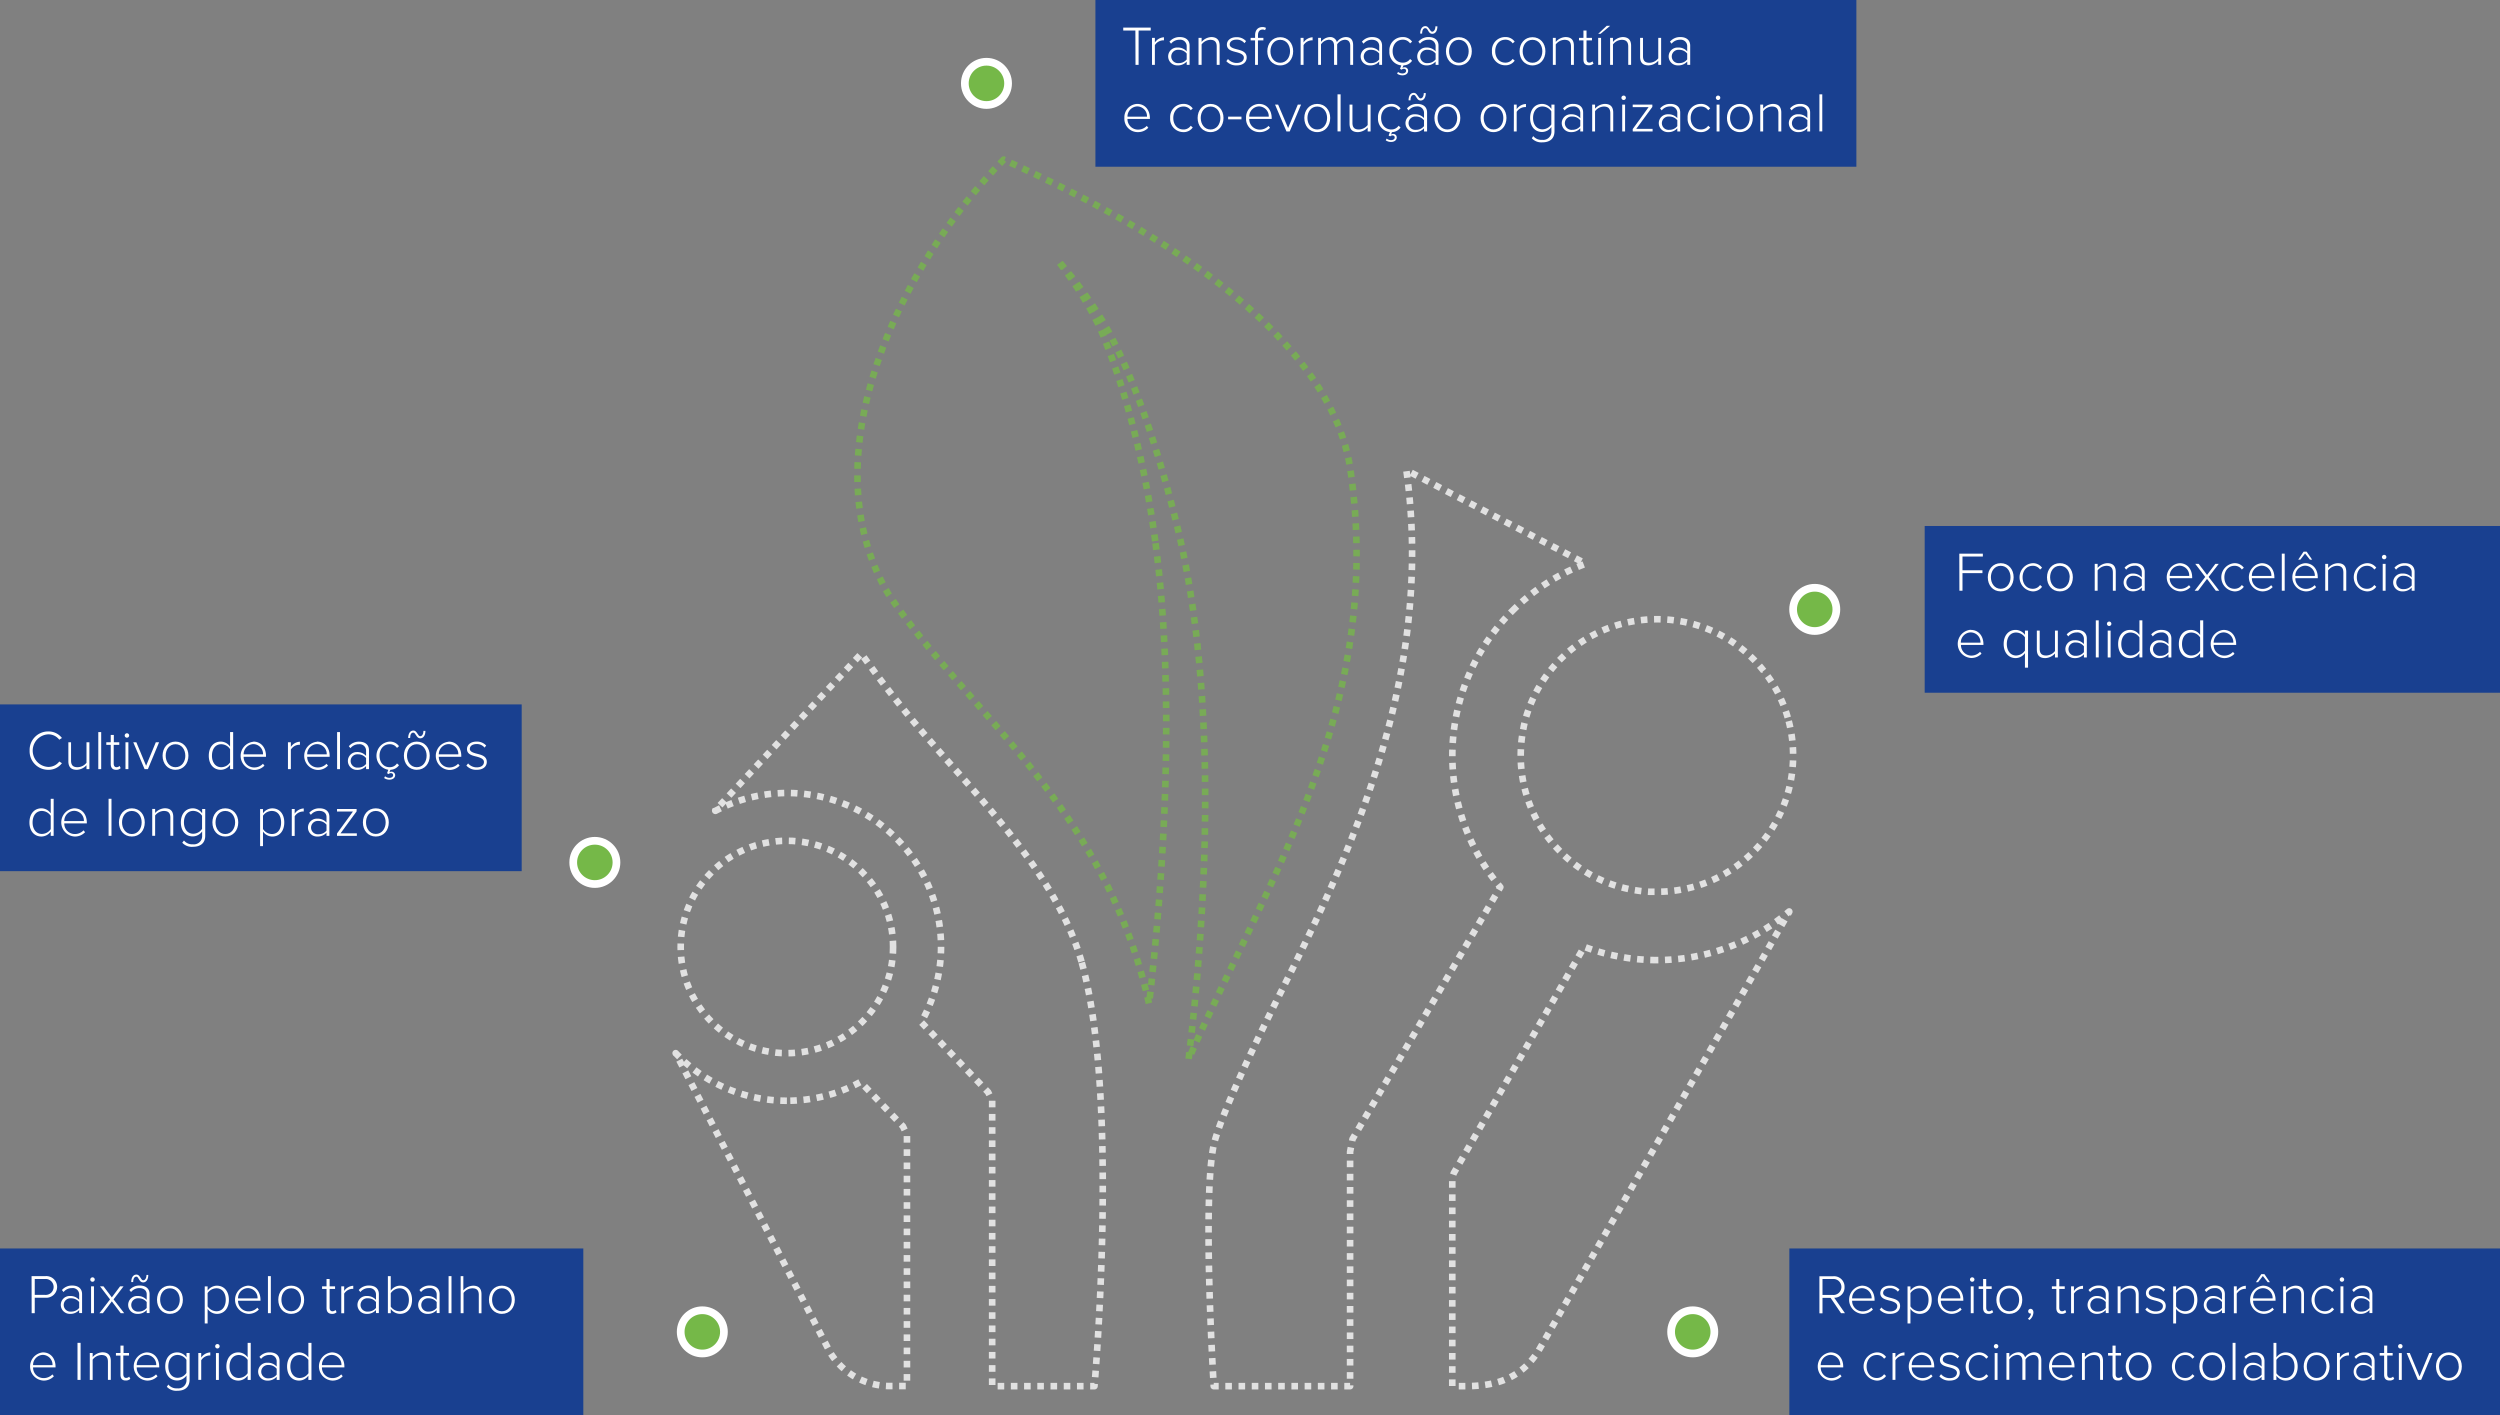 <svg xmlns="http://www.w3.org/2000/svg" viewBox="0 0 809.33 458.16"><rect x="0" y="0" width="809.33" height="458.16" fill="#808080" stroke="none"/><defs><style>.cls-1{fill:#194090;}.cls-2{fill:#fff;}.cls-3{fill:#75b848;stroke-miterlimit:10;stroke-width:2.5px;}.cls-3,.cls-5{stroke:#fff;}.cls-4{opacity:0.76;}.cls-5,.cls-6{fill:none;stroke-linejoin:round;stroke-width:2.14px;stroke-dasharray:2.14;}.cls-6{stroke:#75b848;}</style></defs><g id="Camada_2" data-name="Camada 2"><g id="Conteúdo"><rect class="cls-1" y="228.04" width="168.89" height="53.98"/><rect class="cls-1" y="404.17" width="188.84" height="53.98"/><rect class="cls-1" x="579.27" y="404.17" width="230.06" height="53.98"/><rect class="cls-1" x="354.62" width="246.35" height="53.98"/><rect class="cls-1" x="623.08" y="170.28" width="186.25" height="53.98"/><path class="cls-2" d="M10.22,413.12h4.5a3.51,3.51,0,1,1,0,7H11.25v5h-1Zm4.4.93H11.25v5.15h3.37a2.58,2.58,0,1,0,0-5.15Z"/><path class="cls-2" d="M25.63,424.1a3.76,3.76,0,0,1-2.95,1.24,2.91,2.91,0,0,1-3-2.9,2.87,2.87,0,0,1,3-2.88,3.74,3.74,0,0,1,2.95,1.25V419a2.07,2.07,0,0,0-2.34-2,3.4,3.4,0,0,0-2.72,1.28l-.52-.65a4.23,4.23,0,0,1,3.35-1.46c1.76,0,3.17.85,3.17,2.79v6.13h-.94Zm0-2.59A3.27,3.27,0,0,0,23,420.3a2.16,2.16,0,1,0,0,4.3,3.24,3.24,0,0,0,2.63-1.18Z"/><path class="cls-2" d="M29.23,414.23a.74.74,0,0,1,.72-.72.72.72,0,1,1-.72.72Zm.25,2.2h.94v8.7h-.94Z"/><path class="cls-2" d="M36.2,421.29l-2.9,3.84H32.18l3.44-4.47-3.24-4.23H33.5L36.2,420l2.68-3.58H40l-3.24,4.23,3.44,4.47H39.08Z"/><path class="cls-2" d="M47.49,424.1a3.79,3.79,0,0,1-3,1.24,2.91,2.91,0,0,1-3-2.9,2.87,2.87,0,0,1,3-2.88,3.77,3.77,0,0,1,3,1.25V419c0-1.3-1.05-2-2.35-2a3.37,3.37,0,0,0-2.71,1.28l-.53-.65a4.23,4.23,0,0,1,3.35-1.46c1.77,0,3.17.85,3.17,2.79v6.13h-.93Zm0-2.59a3.29,3.29,0,0,0-2.63-1.21,2.16,2.16,0,1,0,0,4.3,3.27,3.27,0,0,0,2.63-1.18Zm-3.37-8.21c-.54,0-1,.52-1,1.74h-.63c0-1.35.59-2.41,1.67-2.41.72,0,1,.54,1.35,1.05s.47.79.9.79,1-.52,1-1.73H48c0,1.35-.57,2.41-1.65,2.41-.76,0-1.07-.54-1.37-1S44.55,413.3,44.12,413.3Z"/><path class="cls-2" d="M50.83,420.77c0-2.54,1.64-4.56,4.18-4.56s4.19,2,4.19,4.56-1.62,4.57-4.19,4.57S50.83,423.31,50.83,420.77Zm7.37,0c0-1.93-1.14-3.71-3.19-3.71s-3.17,1.78-3.17,3.71S53,424.5,55,424.5,58.2,422.71,58.2,420.77Z"/><path class="cls-2" d="M66.28,428.44v-12h.93v1.37a3.75,3.75,0,0,1,3-1.59c2.32,0,3.89,1.77,3.89,4.56s-1.57,4.57-3.89,4.57a3.71,3.71,0,0,1-3-1.62v4.72Zm3.8-11.38a3.53,3.53,0,0,0-2.87,1.55v4.3a3.56,3.56,0,0,0,2.87,1.59c1.94,0,3-1.62,3-3.73S72,417.06,70.08,417.06Z"/><path class="cls-2" d="M80.23,416.21c2.64,0,4.1,2.11,4.1,4.61v.26H77.06a3.38,3.38,0,0,0,3.4,3.45,3.84,3.84,0,0,0,2.85-1.2l.48.61a4.47,4.47,0,0,1-3.4,1.4,4.58,4.58,0,0,1-.16-9.13Zm-3.17,4.13h6.32A3.19,3.19,0,0,0,80.21,417,3.27,3.27,0,0,0,77.06,420.34Z"/><path class="cls-2" d="M86.74,413.12h.94v12h-.94Z"/><path class="cls-2" d="M90.09,420.77c0-2.54,1.64-4.56,4.18-4.56s4.19,2,4.19,4.56-1.62,4.57-4.19,4.57S90.09,423.31,90.09,420.77Zm7.36,0c0-1.93-1.13-3.71-3.18-3.71s-3.17,1.78-3.17,3.71,1.15,3.73,3.17,3.73S97.45,422.71,97.45,420.77Z"/><path class="cls-2" d="M105.71,423.45v-6.19h-1.44v-.83h1.44v-2.38h1v2.38h1.76v.83h-1.76v6.05c0,.7.29,1.19.9,1.19a1.35,1.35,0,0,0,1-.42l.36.72a1.94,1.94,0,0,1-1.48.54C106.27,425.34,105.71,424.64,105.71,423.45Z"/><path class="cls-2" d="M110.48,416.43h.94v1.49a3.74,3.74,0,0,1,2.94-1.67v1a1.83,1.83,0,0,0-.47,0,3.3,3.3,0,0,0-2.47,1.55v6.34h-.94Z"/><path class="cls-2" d="M121.72,424.1a3.79,3.79,0,0,1-3,1.24,2.91,2.91,0,0,1-3-2.9,2.87,2.87,0,0,1,3-2.88,3.77,3.77,0,0,1,3,1.25V419a2.07,2.07,0,0,0-2.34-2,3.39,3.39,0,0,0-2.72,1.28l-.52-.65a4.21,4.21,0,0,1,3.34-1.46c1.77,0,3.17.85,3.17,2.79v6.13h-.93Zm0-2.59a3.28,3.28,0,0,0-2.63-1.21,2.16,2.16,0,1,0,0,4.3,3.26,3.26,0,0,0,2.63-1.18Z"/><path class="cls-2" d="M125.57,413.12h.93v4.71a3.73,3.73,0,0,1,3-1.62c2.32,0,3.89,1.82,3.89,4.58s-1.59,4.55-3.89,4.55a3.72,3.72,0,0,1-3-1.6v1.39h-.93Zm3.8,11.38c1.94,0,3-1.61,3-3.71s-1.1-3.73-3-3.73a3.56,3.56,0,0,0-2.87,1.59V423A3.53,3.53,0,0,0,129.37,424.5Z"/><path class="cls-2" d="M141.37,424.1a3.76,3.76,0,0,1-3,1.24,2.91,2.91,0,0,1-3-2.9,2.87,2.87,0,0,1,3-2.88,3.74,3.74,0,0,1,3,1.25V419a2.07,2.07,0,0,0-2.34-2,3.4,3.4,0,0,0-2.72,1.28l-.52-.65a4.23,4.23,0,0,1,3.35-1.46c1.77,0,3.17.85,3.17,2.79v6.13h-.94Zm0-2.59a3.26,3.26,0,0,0-2.62-1.21,2.16,2.16,0,1,0,0,4.3,3.24,3.24,0,0,0,2.62-1.18Z"/><path class="cls-2" d="M145.22,413.12h.94v12h-.94Z"/><path class="cls-2" d="M155,419.2c0-1.67-.85-2.14-2.11-2.14a3.73,3.73,0,0,0-2.83,1.49v6.58h-.93v-12H150v4.62a4.42,4.42,0,0,1,3.13-1.53c1.77,0,2.74.83,2.74,2.79v6.13H155Z"/><path class="cls-2" d="M158.29,420.77c0-2.54,1.64-4.56,4.18-4.56s4.19,2,4.19,4.56-1.62,4.57-4.19,4.57S158.29,423.31,158.29,420.77Zm7.37,0c0-1.93-1.14-3.71-3.19-3.71s-3.17,1.78-3.17,3.71,1.15,3.73,3.17,3.73S165.66,422.71,165.66,420.77Z"/><path class="cls-2" d="M13.88,437.81c2.64,0,4.1,2.11,4.1,4.61v.26H10.71a3.38,3.38,0,0,0,3.4,3.45,3.84,3.84,0,0,0,2.85-1.2l.48.61a4.47,4.47,0,0,1-3.4,1.4,4.58,4.58,0,0,1-.16-9.13Zm-3.17,4.13H17a3.19,3.19,0,0,0-3.17-3.32A3.27,3.27,0,0,0,10.71,441.94Z"/><path class="cls-2" d="M25.09,434.72h1v12h-1Z"/><path class="cls-2" d="M34.94,440.84c0-1.68-.85-2.18-2.11-2.18A3.75,3.75,0,0,0,30,440.15v6.58h-.93V438H30v1.31a4.45,4.45,0,0,1,3.14-1.53c1.76,0,2.73.87,2.73,2.83v6.09h-.93Z"/><path class="cls-2" d="M39,445.05v-6.19H37.53V438H39v-2.38h1V438h1.77v.83H39.92v6.05c0,.7.29,1.19.9,1.19a1.32,1.32,0,0,0,1-.42l.37.72a2,2,0,0,1-1.48.54C39.53,446.94,39,446.24,39,445.05Z"/><path class="cls-2" d="M47.43,437.81c2.65,0,4.11,2.11,4.11,4.61v.26H44.26a3.38,3.38,0,0,0,3.4,3.45,3.84,3.84,0,0,0,2.85-1.2l.49.61a4.51,4.51,0,0,1-3.41,1.4,4.58,4.58,0,0,1-.16-9.13Zm-3.17,4.13h6.32a3.19,3.19,0,0,0-3.17-3.32A3.27,3.27,0,0,0,44.26,441.94Z"/><path class="cls-2" d="M54.5,448.22a3.35,3.35,0,0,0,2.88,1.23,2.66,2.66,0,0,0,3-2.8v-1.36a3.75,3.75,0,0,1-3,1.62c-2.3,0-3.89-1.75-3.89-4.54s1.59-4.56,3.89-4.56a3.68,3.68,0,0,1,3,1.62V438h1v8.61c0,2.66-1.8,3.62-3.93,3.62A4.17,4.17,0,0,1,54,448.94Zm5.85-8a3.49,3.49,0,0,0-2.86-1.58c-1.92,0-3,1.6-3,3.71s1.12,3.69,3,3.69a3.49,3.49,0,0,0,2.86-1.58Z"/><path class="cls-2" d="M64.2,438h.94v1.49a3.74,3.74,0,0,1,2.94-1.67v1a1.83,1.83,0,0,0-.47,0,3.32,3.32,0,0,0-2.47,1.55v6.34H64.2Z"/><path class="cls-2" d="M69.66,435.83a.72.72,0,0,1,1.44,0,.72.72,0,1,1-1.44,0Zm.25,2.2h.94v8.7h-.94Z"/><path class="cls-2" d="M80.17,445.34a3.7,3.7,0,0,1-3,1.6c-2.31,0-3.89-1.76-3.89-4.55s1.58-4.58,3.89-4.58a3.68,3.68,0,0,1,3,1.62v-4.71h1v12h-1Zm0-5.1a3.48,3.48,0,0,0-2.86-1.58c-1.93,0-3,1.62-3,3.73s1.11,3.71,3,3.71a3.48,3.48,0,0,0,2.86-1.55Z"/><path class="cls-2" d="M89.57,445.7a3.78,3.78,0,0,1-2.95,1.24,2.91,2.91,0,0,1-3.05-2.9,2.88,2.88,0,0,1,3.05-2.88,3.76,3.76,0,0,1,2.95,1.25v-1.77a2.07,2.07,0,0,0-2.34-2,3.39,3.39,0,0,0-2.72,1.28l-.52-.65a4.22,4.22,0,0,1,3.35-1.46c1.76,0,3.16.85,3.16,2.79v6.13h-.93Zm0-2.59a3.28,3.28,0,0,0-2.63-1.21,2.16,2.16,0,1,0,0,4.3A3.26,3.26,0,0,0,89.57,445Z"/><path class="cls-2" d="M99.83,445.34a3.7,3.7,0,0,1-3,1.6c-2.3,0-3.89-1.76-3.89-4.55s1.59-4.58,3.89-4.58a3.69,3.69,0,0,1,3,1.62v-4.71h1v12h-1Zm0-5.1A3.49,3.49,0,0,0,97,438.66c-1.93,0-3,1.62-3,3.73s1.12,3.71,3,3.71a3.49,3.49,0,0,0,2.86-1.55Z"/><path class="cls-2" d="M107.39,437.81c2.64,0,4.1,2.11,4.1,4.61v.26h-7.27a3.38,3.38,0,0,0,3.4,3.45,3.84,3.84,0,0,0,2.85-1.2l.48.61a4.47,4.47,0,0,1-3.4,1.4,4.58,4.58,0,0,1-.16-9.13Zm-3.17,4.13h6.32a3.19,3.19,0,0,0-3.17-3.32A3.27,3.27,0,0,0,104.22,441.94Z"/><path class="cls-2" d="M634.29,179.23h7.62v.93h-6.59v4.45h6.46v.94h-6.46v5.69h-1Z"/><path class="cls-2" d="M643.51,186.88c0-2.54,1.64-4.56,4.18-4.56s4.19,2,4.19,4.56-1.62,4.57-4.19,4.57S643.51,189.42,643.51,186.88Zm7.36,0c0-1.93-1.13-3.71-3.18-3.71s-3.17,1.78-3.17,3.71,1.15,3.73,3.17,3.73S650.87,188.82,650.87,186.88Z"/><path class="cls-2" d="M658,182.32a3.6,3.6,0,0,1,3.08,1.48l-.65.58a2.74,2.74,0,0,0-2.38-1.21c-2,0-3.27,1.62-3.27,3.71s1.24,3.73,3.27,3.73a2.76,2.76,0,0,0,2.38-1.23l.65.58a3.56,3.56,0,0,1-3.08,1.49,4.58,4.58,0,0,1,0-9.13Z"/><path class="cls-2" d="M662.68,186.88c0-2.54,1.64-4.56,4.18-4.56s4.19,2,4.19,4.56-1.62,4.57-4.19,4.57S662.68,189.42,662.68,186.88Zm7.36,0c0-1.93-1.13-3.71-3.18-3.71s-3.17,1.78-3.17,3.71,1.15,3.73,3.17,3.73S670,188.82,670,186.88Z"/><path class="cls-2" d="M684,185.35c0-1.68-.84-2.18-2.1-2.18a3.73,3.73,0,0,0-2.83,1.49v6.58h-.94v-8.7h.94v1.32a4.4,4.4,0,0,1,3.13-1.54c1.77,0,2.74.87,2.74,2.83v6.09H684Z"/><path class="cls-2" d="M693.37,190.21a3.77,3.77,0,0,1-3,1.24,2.89,2.89,0,1,1,0-5.78,3.75,3.75,0,0,1,3,1.25v-1.77a2.07,2.07,0,0,0-2.34-2,3.39,3.39,0,0,0-2.72,1.28l-.52-.65a4.23,4.23,0,0,1,3.35-1.46c1.76,0,3.17.85,3.17,2.79v6.13h-.94Zm0-2.59a3.27,3.27,0,0,0-2.63-1.21,2.16,2.16,0,1,0,0,4.3,3.24,3.24,0,0,0,2.63-1.18Z"/><path class="cls-2" d="M705.58,182.32c2.64,0,4.1,2.11,4.1,4.61v.26h-7.27a3.38,3.38,0,0,0,3.4,3.45,3.8,3.8,0,0,0,2.84-1.2l.49.61a4.47,4.47,0,0,1-3.4,1.4,4.58,4.58,0,0,1-.16-9.13Zm-3.17,4.13h6.32a3.19,3.19,0,0,0-3.17-3.32A3.27,3.27,0,0,0,702.41,186.45Z"/><path class="cls-2" d="M714.49,187.4l-2.9,3.84h-1.12l3.44-4.47-3.24-4.23h1.11l2.71,3.58,2.68-3.58h1.11L715,186.77l3.44,4.47h-1.11Z"/><path class="cls-2" d="M723.32,182.32a3.59,3.59,0,0,1,3.08,1.48l-.65.58a2.73,2.73,0,0,0-2.37-1.21c-2,0-3.28,1.62-3.28,3.71s1.24,3.73,3.28,3.73a2.75,2.75,0,0,0,2.37-1.23l.65.58a3.54,3.54,0,0,1-3.08,1.49,4.58,4.58,0,0,1,0-9.13Z"/><path class="cls-2" d="M732.18,182.32c2.65,0,4.11,2.11,4.11,4.61v.26H729a3.38,3.38,0,0,0,3.4,3.45,3.84,3.84,0,0,0,2.85-1.2l.49.61a4.51,4.51,0,0,1-3.41,1.4,4.58,4.58,0,0,1-.16-9.13ZM729,186.45h6.32a3.19,3.19,0,0,0-3.17-3.32A3.28,3.28,0,0,0,729,186.45Z"/><path class="cls-2" d="M738.69,179.23h.94v12h-.94Z"/><path class="cls-2" d="M746.24,182.32c2.64,0,4.1,2.11,4.1,4.61v.26h-7.27a3.38,3.38,0,0,0,3.4,3.45,3.84,3.84,0,0,0,2.85-1.2l.48.61a4.47,4.47,0,0,1-3.4,1.4,4.58,4.58,0,0,1-.16-9.13Zm-3.17,4.13h6.32a3.19,3.19,0,0,0-3.17-3.32A3.28,3.28,0,0,0,743.07,186.45Zm3.15-7.26-1.53,2H744l1.74-2.6h1l1.78,2.6h-.72Z"/><path class="cls-2" d="M758.62,185.35c0-1.68-.84-2.18-2.1-2.18a3.73,3.73,0,0,0-2.83,1.49v6.58h-.94v-8.7h.94v1.32a4.4,4.4,0,0,1,3.13-1.54c1.77,0,2.74.87,2.74,2.83v6.09h-.94Z"/><path class="cls-2" d="M766.2,182.32a3.6,3.6,0,0,1,3.08,1.48l-.65.58a2.74,2.74,0,0,0-2.38-1.21c-2,0-3.27,1.62-3.27,3.71s1.24,3.73,3.27,3.73a2.76,2.76,0,0,0,2.38-1.23l.65.58a3.56,3.56,0,0,1-3.08,1.49,4.58,4.58,0,0,1,0-9.13Z"/><path class="cls-2" d="M771.11,180.34a.74.74,0,0,1,.72-.72.72.72,0,1,1-.72.72Zm.25,2.2h.94v8.7h-.94Z"/><path class="cls-2" d="M780.74,190.21a3.76,3.76,0,0,1-3,1.24,2.91,2.91,0,0,1-3-2.9,2.87,2.87,0,0,1,3-2.88,3.74,3.74,0,0,1,3,1.25v-1.77a2.07,2.07,0,0,0-2.34-2,3.4,3.4,0,0,0-2.72,1.28l-.52-.65a4.23,4.23,0,0,1,3.35-1.46c1.76,0,3.17.85,3.17,2.79v6.13h-.94Zm0-2.59a3.27,3.27,0,0,0-2.63-1.21,2.16,2.16,0,1,0,0,4.3,3.24,3.24,0,0,0,2.63-1.18Z"/><path class="cls-2" d="M638,203.92c2.65,0,4.1,2.11,4.1,4.61v.26h-7.27a3.38,3.38,0,0,0,3.4,3.45A3.84,3.84,0,0,0,641,211l.48.61a4.47,4.47,0,0,1-3.4,1.4,4.58,4.58,0,0,1-.16-9.13Zm-3.17,4.13h6.32a3.19,3.19,0,0,0-3.17-3.32A3.27,3.27,0,0,0,634.78,208.05Z"/><path class="cls-2" d="M655.54,216.15v-4.72a3.71,3.71,0,0,1-3,1.62c-2.32,0-3.89-1.8-3.89-4.57s1.57-4.56,3.89-4.56a3.76,3.76,0,0,1,3,1.59v-1.37h1v12Zm0-9.83a3.53,3.53,0,0,0-2.87-1.55c-1.92,0-3,1.6-3,3.71s1.12,3.73,3,3.73a3.56,3.56,0,0,0,2.87-1.59Z"/><path class="cls-2" d="M665.26,211.56a4.43,4.43,0,0,1-3.14,1.49c-1.78,0-2.73-.83-2.73-2.79v-6.12h.93v5.91c0,1.69.85,2.16,2.11,2.16a3.78,3.78,0,0,0,2.83-1.44v-6.63h.93v8.7h-.93Z"/><path class="cls-2" d="M674.63,211.81a3.76,3.76,0,0,1-3,1.24,2.91,2.91,0,0,1-3-2.9,2.87,2.87,0,0,1,3-2.88,3.74,3.74,0,0,1,3,1.25v-1.77a2.07,2.07,0,0,0-2.34-2,3.4,3.4,0,0,0-2.72,1.28l-.52-.65a4.23,4.23,0,0,1,3.35-1.46c1.76,0,3.17.85,3.17,2.79v6.13h-.94Zm0-2.59A3.27,3.27,0,0,0,672,208a2.16,2.16,0,1,0,0,4.3,3.24,3.24,0,0,0,2.63-1.18Z"/><path class="cls-2" d="M678.48,200.83h.94v12h-.94Z"/><path class="cls-2" d="M682.08,201.94a.74.74,0,0,1,.72-.72.72.72,0,1,1,0,1.44A.74.74,0,0,1,682.08,201.94Zm.25,2.2h.94v8.7h-.94Z"/><path class="cls-2" d="M692.6,211.45a3.72,3.72,0,0,1-3,1.6c-2.3,0-3.89-1.76-3.89-4.55s1.59-4.58,3.89-4.58a3.71,3.71,0,0,1,3,1.62v-4.71h.95v12h-.95Zm0-5.09a3.48,3.48,0,0,0-2.87-1.59c-1.92,0-3,1.62-3,3.73s1.12,3.71,3,3.71a3.5,3.5,0,0,0,2.87-1.55Z"/><path class="cls-2" d="M702,211.81a3.76,3.76,0,0,1-3,1.24,2.91,2.91,0,0,1-3-2.9,2.87,2.87,0,0,1,3-2.88,3.74,3.74,0,0,1,3,1.25v-1.77a2.07,2.07,0,0,0-2.34-2,3.4,3.4,0,0,0-2.72,1.28l-.52-.65a4.23,4.23,0,0,1,3.35-1.46c1.76,0,3.17.85,3.17,2.79v6.13H702Zm0-2.59a3.27,3.27,0,0,0-2.63-1.21,2.16,2.16,0,1,0,0,4.3,3.24,3.24,0,0,0,2.63-1.18Z"/><path class="cls-2" d="M712.25,211.45a3.7,3.7,0,0,1-3,1.6c-2.31,0-3.89-1.76-3.89-4.55s1.58-4.58,3.89-4.58a3.68,3.68,0,0,1,3,1.62v-4.71h1v12h-1Zm0-5.09a3.46,3.46,0,0,0-2.86-1.59c-1.93,0-3,1.62-3,3.73s1.11,3.71,3,3.71a3.48,3.48,0,0,0,2.86-1.55Z"/><path class="cls-2" d="M719.81,203.92c2.65,0,4.11,2.11,4.11,4.61v.26h-7.28a3.39,3.39,0,0,0,3.41,3.45,3.81,3.81,0,0,0,2.84-1.2l.49.61a4.51,4.51,0,0,1-3.41,1.4,4.58,4.58,0,0,1-.16-9.13Zm-3.17,4.13H723a3.19,3.19,0,0,0-3.17-3.32A3.28,3.28,0,0,0,716.64,208.05Z"/><path class="cls-2" d="M592.62,420.16H590v5h-1v-12h4.48a3.4,3.4,0,0,1,3.66,3.51,3.32,3.32,0,0,1-3.34,3.46l3.48,5H596Zm.72-6.11H590v5.17h3.37a2.59,2.59,0,1,0,0-5.17Z"/><path class="cls-2" d="M602.75,416.21c2.65,0,4.11,2.11,4.11,4.61v.26h-7.27a3.38,3.38,0,0,0,3.4,3.45,3.8,3.8,0,0,0,2.84-1.2l.49.61a4.47,4.47,0,0,1-3.4,1.4,4.58,4.58,0,0,1-.17-9.13Zm-3.16,4.13h6.32a3.2,3.2,0,0,0-3.17-3.32A3.27,3.27,0,0,0,599.59,420.34Z"/><path class="cls-2" d="M609.07,423.27a3.64,3.64,0,0,0,2.81,1.28c1.46,0,2.32-.72,2.32-1.73s-1.19-1.44-2.43-1.76c-1.46-.36-3.06-.74-3.06-2.43,0-1.34,1.14-2.42,3.1-2.42a4,4,0,0,1,3.11,1.28l-.52.67a3.14,3.14,0,0,0-2.59-1.15c-1.35,0-2.18.66-2.18,1.56s1.12,1.26,2.32,1.57c1.5.38,3.17.79,3.17,2.65,0,1.4-1.08,2.55-3.26,2.55a4.21,4.21,0,0,1-3.35-1.37Z"/><path class="cls-2" d="M617.53,428.44v-12h.94v1.37a3.74,3.74,0,0,1,3-1.59c2.33,0,3.89,1.77,3.89,4.56s-1.56,4.57-3.89,4.57a3.71,3.71,0,0,1-3-1.62v4.72Zm3.8-11.38a3.49,3.49,0,0,0-2.86,1.55v4.3a3.53,3.53,0,0,0,2.86,1.59c1.95,0,3-1.62,3-3.73S623.28,417.06,621.33,417.06Z"/><path class="cls-2" d="M631.48,416.21c2.65,0,4.11,2.11,4.11,4.61v.26h-7.28a3.39,3.39,0,0,0,3.41,3.45,3.83,3.83,0,0,0,2.84-1.2l.49.61a4.51,4.51,0,0,1-3.41,1.4,4.58,4.58,0,0,1-.16-9.13Zm-3.17,4.13h6.32a3.19,3.19,0,0,0-3.17-3.32A3.28,3.28,0,0,0,628.31,420.34Z"/><path class="cls-2" d="M637.75,414.23a.72.72,0,1,1,1.44,0,.72.72,0,1,1-1.44,0Zm.25,2.2h.93v8.7H638Z"/><path class="cls-2" d="M642,423.45v-6.19h-1.44v-.83H642v-2.38h1v2.38h1.77v.83H643v6.05c0,.7.29,1.19.9,1.19a1.36,1.36,0,0,0,1-.42l.36.72a2,2,0,0,1-1.48.54C642.59,425.34,642,424.64,642,423.45Z"/><path class="cls-2" d="M646.29,420.77c0-2.54,1.64-4.56,4.18-4.56s4.2,2,4.2,4.56-1.62,4.57-4.2,4.57S646.29,423.31,646.29,420.77Zm7.37,0c0-1.93-1.14-3.71-3.19-3.71s-3.17,1.78-3.17,3.71,1.15,3.73,3.17,3.73S653.66,422.71,653.66,420.77Z"/><path class="cls-2" d="M656.5,426.89a2.42,2.42,0,0,0,1-1.65h-.17a.72.72,0,0,1-.74-.75.78.78,0,0,1,.77-.78c.49,0,.92.42.92,1.15a3.19,3.19,0,0,1-1.3,2.47Z"/><path class="cls-2" d="M665.7,423.45v-6.19h-1.44v-.83h1.44v-2.38h.95v2.38h1.77v.83h-1.77v6.05c0,.7.29,1.19.9,1.19a1.36,1.36,0,0,0,1-.42l.36.72a2,2,0,0,1-1.48.54C666.26,425.34,665.7,424.64,665.7,423.45Z"/><path class="cls-2" d="M670.47,416.43h.93v1.49a3.74,3.74,0,0,1,2.94-1.67v1a1.79,1.79,0,0,0-.47,0,3.32,3.32,0,0,0-2.47,1.55v6.34h-.93Z"/><path class="cls-2" d="M681.7,424.1a3.77,3.77,0,0,1-3,1.24,2.89,2.89,0,1,1,0-5.78,3.75,3.75,0,0,1,3,1.25V419a2.07,2.07,0,0,0-2.34-2,3.39,3.39,0,0,0-2.72,1.28l-.52-.65a4.23,4.23,0,0,1,3.35-1.46c1.76,0,3.17.85,3.17,2.79v6.13h-.94Zm0-2.59a3.27,3.27,0,0,0-2.63-1.21,2.16,2.16,0,1,0,0,4.3,3.24,3.24,0,0,0,2.63-1.18Z"/><path class="cls-2" d="M691.42,419.24c0-1.68-.84-2.18-2.11-2.18a3.73,3.73,0,0,0-2.82,1.49v6.58h-.94v-8.7h.94v1.31a4.42,4.42,0,0,1,3.13-1.53c1.76,0,2.74.87,2.74,2.83v6.09h-.94Z"/><path class="cls-2" d="M695.07,423.27a3.64,3.64,0,0,0,2.81,1.28c1.46,0,2.32-.72,2.32-1.73s-1.18-1.44-2.43-1.76c-1.45-.36-3.06-.74-3.06-2.43,0-1.34,1.14-2.42,3.1-2.42a4,4,0,0,1,3.11,1.28l-.52.67a3.14,3.14,0,0,0-2.59-1.15c-1.35,0-2.18.66-2.18,1.56s1.12,1.26,2.32,1.57c1.5.38,3.17.79,3.17,2.65,0,1.4-1.08,2.55-3.26,2.55a4.21,4.21,0,0,1-3.35-1.37Z"/><path class="cls-2" d="M703.53,428.44v-12h.94v1.37a3.74,3.74,0,0,1,3-1.59c2.33,0,3.89,1.77,3.89,4.56s-1.56,4.57-3.89,4.57a3.71,3.71,0,0,1-3-1.62v4.72Zm3.8-11.38a3.51,3.51,0,0,0-2.86,1.55v4.3a3.54,3.54,0,0,0,2.86,1.59c1.95,0,3-1.62,3-3.73S709.28,417.06,707.33,417.06Z"/><path class="cls-2" d="M719.32,424.1a3.77,3.77,0,0,1-3,1.24,2.89,2.89,0,1,1,0-5.78,3.76,3.76,0,0,1,3,1.25V419a2.07,2.07,0,0,0-2.34-2,3.39,3.39,0,0,0-2.72,1.28l-.52-.65a4.23,4.23,0,0,1,3.35-1.46c1.76,0,3.17.85,3.17,2.79v6.13h-.94Zm0-2.59a3.27,3.27,0,0,0-2.63-1.21,2.16,2.16,0,1,0,0,4.3,3.24,3.24,0,0,0,2.63-1.18Z"/><path class="cls-2" d="M723.17,416.43h.94v1.49a3.74,3.74,0,0,1,2.93-1.67v1a1.79,1.79,0,0,0-.47,0,3.29,3.29,0,0,0-2.46,1.55v6.34h-.94Z"/><path class="cls-2" d="M732.57,416.21c2.64,0,4.1,2.11,4.1,4.61v.26H729.4a3.38,3.38,0,0,0,3.4,3.45,3.84,3.84,0,0,0,2.85-1.2l.48.61a4.47,4.47,0,0,1-3.4,1.4,4.58,4.58,0,0,1-.16-9.13Zm-3.17,4.13h6.32a3.19,3.19,0,0,0-3.17-3.32A3.27,3.27,0,0,0,729.4,420.34Zm3.15-7.26-1.53,2h-.7l1.74-2.6h1l1.78,2.6h-.72Z"/><path class="cls-2" d="M745,419.24c0-1.68-.84-2.18-2.1-2.18a3.73,3.73,0,0,0-2.83,1.49v6.58h-.94v-8.7H740v1.31a4.42,4.42,0,0,1,3.13-1.53c1.77,0,2.74.87,2.74,2.83v6.09H745Z"/><path class="cls-2" d="M752.53,416.21a3.6,3.6,0,0,1,3.08,1.48l-.65.58a2.74,2.74,0,0,0-2.38-1.21c-2,0-3.27,1.62-3.27,3.71s1.24,3.73,3.27,3.73a2.76,2.76,0,0,0,2.38-1.23l.65.58a3.56,3.56,0,0,1-3.08,1.49,4.58,4.58,0,0,1,0-9.13Z"/><path class="cls-2" d="M757.44,414.23a.74.74,0,0,1,.72-.72.72.72,0,1,1-.72.72Zm.25,2.2h.94v8.7h-.94Z"/><path class="cls-2" d="M767.07,424.1a3.76,3.76,0,0,1-3,1.24,2.91,2.91,0,0,1-3-2.9,2.87,2.87,0,0,1,3-2.88,3.74,3.74,0,0,1,3,1.25V419a2.07,2.07,0,0,0-2.34-2,3.4,3.4,0,0,0-2.72,1.28l-.52-.65a4.23,4.23,0,0,1,3.35-1.46c1.77,0,3.17.85,3.17,2.79v6.13h-.94Zm0-2.59a3.27,3.27,0,0,0-2.63-1.21,2.16,2.16,0,1,0,0,4.3,3.24,3.24,0,0,0,2.63-1.18Z"/><path class="cls-2" d="M592.6,437.81c2.65,0,4.11,2.11,4.11,4.61v.26h-7.28a3.39,3.39,0,0,0,3.41,3.45,3.81,3.81,0,0,0,2.84-1.2l.49.61a4.51,4.51,0,0,1-3.41,1.4,4.58,4.58,0,0,1-.16-9.13Zm-3.17,4.13h6.32a3.19,3.19,0,0,0-3.17-3.32A3.28,3.28,0,0,0,589.43,441.94Z"/><path class="cls-2" d="M607.51,437.81a3.58,3.58,0,0,1,3.07,1.48l-.64.58a2.75,2.75,0,0,0-2.38-1.21c-2,0-3.28,1.62-3.28,3.71s1.25,3.73,3.28,3.73a2.77,2.77,0,0,0,2.38-1.23l.64.58a3.54,3.54,0,0,1-3.07,1.49,4.58,4.58,0,0,1,0-9.13Z"/><path class="cls-2" d="M612.67,438h.94v1.49a3.71,3.71,0,0,1,2.93-1.67v1a1.79,1.79,0,0,0-.47,0,3.29,3.29,0,0,0-2.46,1.55v6.34h-.94Z"/><path class="cls-2" d="M622.07,437.81c2.64,0,4.1,2.11,4.1,4.61v.26H618.9a3.38,3.38,0,0,0,3.4,3.45,3.84,3.84,0,0,0,2.85-1.2l.48.61a4.47,4.47,0,0,1-3.4,1.4,4.58,4.58,0,0,1-.16-9.13Zm-3.17,4.13h6.32a3.19,3.19,0,0,0-3.17-3.32A3.27,3.27,0,0,0,618.9,441.94Z"/><path class="cls-2" d="M628.38,444.87a3.64,3.64,0,0,0,2.81,1.28c1.46,0,2.33-.72,2.33-1.73s-1.19-1.44-2.44-1.76c-1.45-.36-3.06-.74-3.06-2.43,0-1.34,1.14-2.42,3.1-2.42a4,4,0,0,1,3.12,1.28l-.53.67a3.14,3.14,0,0,0-2.59-1.15c-1.35,0-2.18.66-2.18,1.56s1.12,1.26,2.32,1.57c1.5.38,3.17.79,3.17,2.65,0,1.4-1.08,2.55-3.26,2.55a4.18,4.18,0,0,1-3.34-1.37Z"/><path class="cls-2" d="M640.57,437.81a3.6,3.6,0,0,1,3.08,1.48l-.65.58a2.74,2.74,0,0,0-2.38-1.21c-2,0-3.27,1.62-3.27,3.71s1.24,3.73,3.27,3.73a2.76,2.76,0,0,0,2.38-1.23l.65.58a3.56,3.56,0,0,1-3.08,1.49,4.58,4.58,0,0,1,0-9.13Z"/><path class="cls-2" d="M645.48,435.83a.74.74,0,0,1,.72-.72.72.72,0,0,1,0,1.44A.74.74,0,0,1,645.48,435.83Zm.26,2.2h.93v8.7h-.93Z"/><path class="cls-2" d="M659.94,440.64c0-1.22-.52-2-1.75-2a3.22,3.22,0,0,0-2.48,1.48v6.59h-1v-6.09c0-1.22-.5-2-1.74-2a3.36,3.36,0,0,0-2.49,1.49v6.58h-.93V438h.93v1.31a3.86,3.86,0,0,1,2.81-1.53,2.2,2.2,0,0,1,2.29,1.64,3.63,3.63,0,0,1,2.88-1.64c1.6,0,2.38.9,2.38,2.65v6.27h-.94Z"/><path class="cls-2" d="M667.48,437.81c2.65,0,4.1,2.11,4.1,4.61v.26h-7.27a3.38,3.38,0,0,0,3.4,3.45,3.84,3.84,0,0,0,2.85-1.2l.48.61a4.47,4.47,0,0,1-3.4,1.4,4.58,4.58,0,0,1-.16-9.13Zm-3.17,4.13h6.32a3.19,3.19,0,0,0-3.17-3.32A3.27,3.27,0,0,0,664.31,441.94Z"/><path class="cls-2" d="M679.86,440.84c0-1.68-.84-2.18-2.1-2.18a3.73,3.73,0,0,0-2.83,1.49v6.58H674V438h.94v1.31a4.42,4.42,0,0,1,3.13-1.53c1.77,0,2.74.87,2.74,2.83v6.09h-.94Z"/><path class="cls-2" d="M683.89,445.05v-6.19h-1.44V438h1.44v-2.38h1V438h1.76v.83h-1.76v6.05c0,.7.29,1.19.9,1.19a1.35,1.35,0,0,0,1-.42l.36.72a1.92,1.92,0,0,1-1.48.54C684.45,446.94,683.89,446.24,683.89,445.05Z"/><path class="cls-2" d="M688.16,442.37c0-2.54,1.64-4.56,4.18-4.56s4.19,2,4.19,4.56-1.62,4.57-4.19,4.57S688.16,444.91,688.16,442.37Zm7.36,0c0-1.93-1.13-3.71-3.18-3.71s-3.17,1.78-3.17,3.71,1.15,3.73,3.17,3.73S695.52,444.31,695.52,442.37Z"/><path class="cls-2" d="M707.33,437.81a3.6,3.6,0,0,1,3.08,1.48l-.65.58a2.74,2.74,0,0,0-2.38-1.21c-2,0-3.27,1.62-3.27,3.71s1.24,3.73,3.27,3.73a2.76,2.76,0,0,0,2.38-1.23l.65.58a3.56,3.56,0,0,1-3.08,1.49,4.58,4.58,0,0,1,0-9.13Z"/><path class="cls-2" d="M712,442.37c0-2.54,1.64-4.56,4.18-4.56s4.19,2,4.19,4.56-1.62,4.57-4.19,4.57S712,444.91,712,442.37Zm7.36,0c0-1.93-1.13-3.71-3.18-3.71s-3.17,1.78-3.17,3.71,1.15,3.73,3.17,3.73S719.35,444.31,719.35,442.37Z"/><path class="cls-2" d="M722.77,434.72h.94v12h-.94Z"/><path class="cls-2" d="M732.15,445.7a3.76,3.76,0,0,1-2.95,1.24,2.89,2.89,0,1,1,0-5.78,3.74,3.74,0,0,1,2.95,1.25v-1.77a2.07,2.07,0,0,0-2.34-2,3.39,3.39,0,0,0-2.72,1.28l-.52-.65a4.23,4.23,0,0,1,3.35-1.46c1.76,0,3.17.85,3.17,2.79v6.13h-.94Zm0-2.59a3.27,3.27,0,0,0-2.63-1.21,2.16,2.16,0,1,0,0,4.3,3.24,3.24,0,0,0,2.63-1.18Z"/><path class="cls-2" d="M736,434.72h.94v4.71a3.71,3.71,0,0,1,3-1.62c2.33,0,3.89,1.82,3.89,4.58s-1.58,4.55-3.89,4.55a3.7,3.7,0,0,1-3-1.6v1.39H736Zm3.8,11.38c2,0,3-1.61,3-3.71s-1.09-3.73-3-3.73a3.54,3.54,0,0,0-2.86,1.58v4.31A3.49,3.49,0,0,0,739.8,446.1Z"/><path class="cls-2" d="M745.78,442.37c0-2.54,1.63-4.56,4.17-4.56s4.2,2,4.2,4.56-1.62,4.57-4.2,4.57S745.78,444.91,745.78,442.37Zm7.36,0c0-1.93-1.13-3.71-3.19-3.71s-3.17,1.78-3.17,3.71,1.16,3.73,3.17,3.73S753.14,444.31,753.14,442.37Z"/><path class="cls-2" d="M756.56,438h.93v1.49a3.74,3.74,0,0,1,2.94-1.67v1a1.79,1.79,0,0,0-.47,0,3.32,3.32,0,0,0-2.47,1.55v6.34h-.93Z"/><path class="cls-2" d="M767.79,445.7a3.77,3.77,0,0,1-2.95,1.24,2.89,2.89,0,1,1,0-5.78,3.75,3.75,0,0,1,2.95,1.25v-1.77a2.07,2.07,0,0,0-2.34-2,3.39,3.39,0,0,0-2.72,1.28l-.52-.65a4.23,4.23,0,0,1,3.35-1.46c1.76,0,3.17.85,3.17,2.79v6.13h-.94Zm0-2.59a3.27,3.27,0,0,0-2.63-1.21,2.16,2.16,0,1,0,0,4.3,3.24,3.24,0,0,0,2.63-1.18Z"/><path class="cls-2" d="M771.82,445.05v-6.19h-1.44V438h1.44v-2.38h1V438h1.76v.83h-1.76v6.05c0,.7.28,1.19.9,1.19a1.35,1.35,0,0,0,1-.42l.36.72a1.94,1.94,0,0,1-1.48.54C772.38,446.94,771.82,446.24,771.82,445.05Z"/><path class="cls-2" d="M776.34,435.83a.72.72,0,0,1,1.44,0,.72.72,0,1,1-1.44,0Zm.25,2.2h.94v8.7h-.94Z"/><path class="cls-2" d="M779.11,438h1l3.17,7.6,3.14-7.6h1.06l-3.67,8.7h-1.07Z"/><path class="cls-2" d="M788.6,442.37c0-2.54,1.63-4.56,4.17-4.56s4.2,2,4.2,4.56-1.62,4.57-4.2,4.57S788.6,444.91,788.6,442.37Zm7.36,0c0-1.93-1.13-3.71-3.19-3.71s-3.17,1.78-3.17,3.71,1.16,3.73,3.17,3.73S796,444.31,796,442.37Z"/><path class="cls-2" d="M367.56,9.88h-3.93V8.94h8.9v.94H368.6V21h-1Z"/><path class="cls-2" d="M372.94,12.26h.93v1.49a3.75,3.75,0,0,1,2.94-1.68v1a2.37,2.37,0,0,0-.47,0,3.34,3.34,0,0,0-2.47,1.54V21h-.93Z"/><path class="cls-2" d="M384.17,19.93a3.8,3.8,0,0,1-2.95,1.24,2.92,2.92,0,0,1-3.05-2.9,2.88,2.88,0,0,1,3.05-2.88,3.76,3.76,0,0,1,2.95,1.24V14.87a2.07,2.07,0,0,0-2.34-2,3.39,3.39,0,0,0-2.72,1.28l-.52-.65A4.23,4.23,0,0,1,381.94,12c1.76,0,3.17.85,3.17,2.79V21h-.94Zm0-2.6a3.26,3.26,0,0,0-2.63-1.2,2.16,2.16,0,1,0,0,4.3,3.25,3.25,0,0,0,2.63-1.19Z"/><path class="cls-2" d="M393.89,15.06c0-1.67-.85-2.17-2.11-2.17A3.73,3.73,0,0,0,389,14.38V21H388V12.26H389v1.31A4.39,4.39,0,0,1,392.09,12c1.76,0,2.74.86,2.74,2.83V21h-.94Z"/><path class="cls-2" d="M397.54,19.1a3.64,3.64,0,0,0,2.81,1.28c1.46,0,2.32-.72,2.32-1.73s-1.18-1.44-2.43-1.77c-1.45-.36-3.06-.74-3.06-2.43,0-1.33,1.14-2.41,3.1-2.41a4,4,0,0,1,3.11,1.28l-.52.66a3.17,3.17,0,0,0-2.59-1.15c-1.35,0-2.18.67-2.18,1.57s1.12,1.26,2.32,1.56c1.5.38,3.17.8,3.17,2.65,0,1.41-1.08,2.56-3.26,2.56A4.24,4.24,0,0,1,397,19.8Z"/><path class="cls-2" d="M406.31,13.08h-1.44v-.82h1.44v-.8c0-1.71.92-2.7,2.36-2.7a2.27,2.27,0,0,1,1.17.27l-.29.74a1.49,1.49,0,0,0-.79-.2c-1,0-1.51.69-1.51,1.89v.8H409v.82h-1.76V21h-.94Z"/><path class="cls-2" d="M410.27,16.59c0-2.53,1.64-4.55,4.18-4.55s4.19,2,4.19,4.55-1.62,4.58-4.19,4.58S410.27,19.13,410.27,16.59Zm7.36,0c0-1.92-1.13-3.7-3.18-3.7s-3.17,1.78-3.17,3.7,1.15,3.73,3.17,3.73S417.63,18.54,417.63,16.59Z"/><path class="cls-2" d="M421.05,12.26H422v1.49a3.72,3.72,0,0,1,2.93-1.68v1a2.37,2.37,0,0,0-.47,0A3.3,3.3,0,0,0,422,14.61V21h-.94Z"/><path class="cls-2" d="M437.11,14.87c0-1.23-.52-2-1.75-2a3.22,3.22,0,0,0-2.48,1.47V21h-1V14.87c0-1.23-.5-2-1.74-2a3.34,3.34,0,0,0-2.49,1.49V21h-.93V12.26h.93v1.31A3.82,3.82,0,0,1,430.5,12a2.19,2.19,0,0,1,2.29,1.64A3.6,3.6,0,0,1,435.67,12c1.6,0,2.38.9,2.38,2.65V21h-.94Z"/><path class="cls-2" d="M446.49,19.93a3.82,3.82,0,0,1-3,1.24,2.91,2.91,0,0,1-3-2.9,2.87,2.87,0,0,1,3-2.88,3.76,3.76,0,0,1,3,1.24V14.87c0-1.3-1.05-2-2.35-2a3.37,3.37,0,0,0-2.71,1.28l-.53-.65A4.23,4.23,0,0,1,444.25,12c1.77,0,3.17.85,3.17,2.79V21h-.93Zm0-2.6a3.29,3.29,0,0,0-2.63-1.2,2.16,2.16,0,1,0,0,4.3,3.28,3.28,0,0,0,2.63-1.19Z"/><path class="cls-2" d="M456.49,19.1l.65.57a3.5,3.5,0,0,1-2.79,1.5L454,22a1.08,1.08,0,0,1,.67-.22,1.12,1.12,0,0,1,1.19,1.14c0,.9-.81,1.46-1.82,1.46a2.93,2.93,0,0,1-1.75-.53l.29-.57a2.27,2.27,0,0,0,1.44.5c.63,0,1.17-.29,1.17-.86,0-.38-.23-.65-.73-.65a1,1,0,0,0-.73.3l-.5-.28.41-1.12a4.29,4.29,0,0,1-3.85-4.56A4.26,4.26,0,0,1,454.06,12a3.56,3.56,0,0,1,3.08,1.48l-.65.57a2.75,2.75,0,0,0-2.37-1.2c-2,0-3.28,1.62-3.28,3.7s1.24,3.73,3.28,3.73A2.77,2.77,0,0,0,456.49,19.1Z"/><path class="cls-2" d="M464.75,19.93a3.79,3.79,0,0,1-2.95,1.24,2.91,2.91,0,0,1-3-2.9,2.87,2.87,0,0,1,3-2.88,3.73,3.73,0,0,1,2.95,1.24V14.87a2.07,2.07,0,0,0-2.34-2,3.37,3.37,0,0,0-2.71,1.28l-.53-.65A4.23,4.23,0,0,1,462.52,12c1.77,0,3.17.85,3.17,2.79V21h-.94Zm0-2.6a3.25,3.25,0,0,0-2.62-1.2,2.16,2.16,0,1,0,0,4.3,3.24,3.24,0,0,0,2.62-1.19Zm-3.36-8.21c-.54,0-1,.52-1,1.75h-.63c0-1.35.59-2.41,1.67-2.41.72,0,1,.54,1.35,1s.47.79.9.79,1-.52,1-1.73h.65c0,1.35-.57,2.42-1.65,2.42-.76,0-1.07-.54-1.37-1.05S461.82,9.12,461.39,9.12Z"/><path class="cls-2" d="M468.1,16.59c0-2.53,1.64-4.55,4.18-4.55s4.19,2,4.19,4.55-1.62,4.58-4.19,4.58S468.1,19.13,468.1,16.59Zm7.36,0c0-1.92-1.13-3.7-3.18-3.7s-3.17,1.78-3.17,3.7,1.15,3.73,3.17,3.73S475.46,18.54,475.46,16.59Z"/><path class="cls-2" d="M487.27,12a3.57,3.57,0,0,1,3.08,1.48l-.65.57a2.75,2.75,0,0,0-2.37-1.2c-2,0-3.28,1.62-3.28,3.7s1.24,3.73,3.28,3.73a2.77,2.77,0,0,0,2.37-1.22l.65.57a3.56,3.56,0,0,1-3.08,1.5A4.27,4.27,0,0,1,483,16.59,4.25,4.25,0,0,1,487.27,12Z"/><path class="cls-2" d="M491.93,16.59c0-2.53,1.64-4.55,4.18-4.55s4.19,2,4.19,4.55-1.62,4.58-4.19,4.58S491.93,19.13,491.93,16.59Zm7.37,0c0-1.92-1.14-3.7-3.19-3.7s-3.17,1.78-3.17,3.7,1.15,3.73,3.17,3.73S499.3,18.54,499.3,16.59Z"/><path class="cls-2" d="M508.58,15.06c0-1.67-.84-2.17-2.1-2.17a3.73,3.73,0,0,0-2.83,1.49V21h-.94V12.26h.94v1.31A4.39,4.39,0,0,1,506.78,12c1.77,0,2.74.86,2.74,2.83V21h-.94Z"/><path class="cls-2" d="M512.61,19.28v-6.2h-1.44v-.82h1.44V9.88h1v2.38h1.76v.82h-1.76v6c0,.71.29,1.19.9,1.19a1.39,1.39,0,0,0,1-.41l.36.72a2,2,0,0,1-1.48.54C513.17,21.17,512.61,20.47,512.61,19.28Z"/><path class="cls-2" d="M517.38,12.26h.94V21h-.94Zm0-1.32,2.77-2.59h1.12l-3.1,2.59Z"/><path class="cls-2" d="M527.11,15.06c0-1.67-.85-2.17-2.11-2.17a3.73,3.73,0,0,0-2.83,1.49V21h-.93V12.26h.93v1.31A4.39,4.39,0,0,1,525.3,12c1.77,0,2.74.86,2.74,2.83V21h-.93Z"/><path class="cls-2" d="M536.83,19.67a4.42,4.42,0,0,1-3.14,1.5c-1.78,0-2.74-.83-2.74-2.79V12.26h.94v5.9c0,1.69.85,2.16,2.11,2.16a3.77,3.77,0,0,0,2.83-1.44V12.26h.93V21h-.93Z"/><path class="cls-2" d="M546.2,19.93a3.79,3.79,0,0,1-3,1.24,2.91,2.91,0,0,1-3-2.9,2.87,2.87,0,0,1,3-2.88,3.73,3.73,0,0,1,3,1.24V14.87a2.07,2.07,0,0,0-2.34-2,3.4,3.4,0,0,0-2.72,1.28l-.52-.65A4.23,4.23,0,0,1,544,12c1.76,0,3.17.85,3.17,2.79V21h-.94Zm0-2.6a3.26,3.26,0,0,0-2.63-1.2,2.16,2.16,0,1,0,0,4.3,3.25,3.25,0,0,0,2.63-1.19Z"/><path class="cls-2" d="M368.15,33.64c2.65,0,4.11,2.11,4.11,4.61v.25H365a3.39,3.39,0,0,0,3.4,3.46,3.84,3.84,0,0,0,2.85-1.21l.49.61a4.52,4.52,0,0,1-3.41,1.41A4.3,4.3,0,0,1,364,38.19,4.32,4.32,0,0,1,368.15,33.64ZM365,37.76h6.32a3.19,3.19,0,0,0-3.17-3.31A3.27,3.27,0,0,0,365,37.76Z"/><path class="cls-2" d="M383.05,33.64a3.58,3.58,0,0,1,3.08,1.47l-.65.58a2.75,2.75,0,0,0-2.37-1.2c-2,0-3.28,1.62-3.28,3.7s1.24,3.73,3.28,3.73a2.77,2.77,0,0,0,2.37-1.22l.65.57a3.55,3.55,0,0,1-3.08,1.5,4.28,4.28,0,0,1-4.23-4.58A4.26,4.26,0,0,1,383.05,33.64Z"/><path class="cls-2" d="M387.71,38.19c0-2.53,1.64-4.55,4.18-4.55s4.2,2,4.2,4.55-1.62,4.58-4.2,4.58S387.71,40.73,387.71,38.19Zm7.37,0c0-1.92-1.14-3.7-3.19-3.7s-3.17,1.78-3.17,3.7,1.15,3.73,3.17,3.73S395.08,40.14,395.08,38.19Z"/><path class="cls-2" d="M397.58,37.76h4.32v.87h-4.32Z"/><path class="cls-2" d="M407.59,33.64c2.64,0,4.1,2.11,4.1,4.61v.25h-7.27a3.39,3.39,0,0,0,3.4,3.46,3.84,3.84,0,0,0,2.85-1.21l.48.61a4.48,4.48,0,0,1-3.4,1.41,4.3,4.3,0,0,1-4.36-4.58A4.32,4.32,0,0,1,407.59,33.64Zm-3.17,4.12h6.32a3.19,3.19,0,0,0-3.17-3.31A3.27,3.27,0,0,0,404.42,37.76Z"/><path class="cls-2" d="M412.77,33.86h1L417,41.45l3.14-7.59h1.06l-3.68,8.69h-1.06Z"/><path class="cls-2" d="M422.25,38.19c0-2.53,1.64-4.55,4.18-4.55s4.2,2,4.2,4.55-1.62,4.58-4.2,4.58S422.25,40.73,422.25,38.19Zm7.37,0c0-1.92-1.14-3.7-3.19-3.7s-3.17,1.78-3.17,3.7,1.15,3.73,3.17,3.73S429.62,40.14,429.62,38.19Z"/><path class="cls-2" d="M433,30.54H434v12H433Z"/><path class="cls-2" d="M442.76,41.27a4.38,4.38,0,0,1-3.13,1.5c-1.79,0-2.74-.83-2.74-2.79V33.86h.94v5.9c0,1.69.84,2.16,2.1,2.16a3.78,3.78,0,0,0,2.83-1.44V33.86h.94v8.69h-.94Z"/><path class="cls-2" d="M452.77,40.7l.64.57a3.46,3.46,0,0,1-2.79,1.5l-.3.81a1.05,1.05,0,0,1,.66-.22,1.11,1.11,0,0,1,1.19,1.14c0,.9-.81,1.45-1.82,1.45a2.88,2.88,0,0,1-1.74-.52l.29-.57a2.26,2.26,0,0,0,1.44.5c.63,0,1.17-.29,1.17-.86,0-.38-.24-.65-.74-.65a1,1,0,0,0-.72.3l-.51-.28.42-1.12a4.3,4.3,0,0,1-3.86-4.56,4.26,4.26,0,0,1,4.24-4.55,3.57,3.57,0,0,1,3.07,1.47l-.64.58a2.77,2.77,0,0,0-2.38-1.2c-2,0-3.28,1.62-3.28,3.7s1.25,3.73,3.28,3.73A2.79,2.79,0,0,0,452.77,40.7Z"/><path class="cls-2" d="M461,41.53a3.82,3.82,0,0,1-2.95,1.24,2.92,2.92,0,0,1-3.05-2.9A2.88,2.88,0,0,1,458.08,37,3.76,3.76,0,0,1,461,38.23V36.47a2.07,2.07,0,0,0-2.34-2A3.39,3.39,0,0,0,456,35.75l-.52-.65a4.18,4.18,0,0,1,3.34-1.46c1.77,0,3.17.85,3.17,2.79v6.12H461Zm0-2.6a3.27,3.27,0,0,0-2.63-1.2,2.16,2.16,0,1,0,0,4.3A3.26,3.26,0,0,0,461,40.84Zm-3.37-8.21c-.54,0-1,.52-1,1.75h-.63c0-1.35.59-2.41,1.67-2.41.72,0,1,.54,1.35,1s.47.79.9.79,1-.52,1-1.73h.65c0,1.35-.58,2.42-1.66,2.42-.76,0-1.06-.54-1.37-1S458.09,30.72,457.66,30.72Z"/><path class="cls-2" d="M464.37,38.19c0-2.53,1.64-4.55,4.18-4.55s4.2,2,4.2,4.55-1.62,4.58-4.2,4.58S464.37,40.73,464.37,38.19Zm7.37,0c0-1.92-1.14-3.7-3.19-3.7s-3.17,1.78-3.17,3.7,1.15,3.73,3.17,3.73S471.74,40.14,471.74,38.19Z"/><path class="cls-2" d="M479.31,38.19c0-2.53,1.64-4.55,4.18-4.55s4.2,2,4.2,4.55-1.62,4.58-4.2,4.58S479.31,40.73,479.31,38.19Zm7.37,0c0-1.92-1.14-3.7-3.19-3.7s-3.17,1.78-3.17,3.7,1.15,3.73,3.17,3.73S486.68,40.14,486.68,38.19Z"/><path class="cls-2" d="M490.1,33.86H491v1.49A3.75,3.75,0,0,1,494,33.67v1a1.83,1.83,0,0,0-.47,0A3.35,3.35,0,0,0,491,36.21v6.34h-.93Z"/><path class="cls-2" d="M496.36,44.05a3.33,3.33,0,0,0,2.88,1.22,2.65,2.65,0,0,0,3-2.79V41.11a3.77,3.77,0,0,1-3,1.62c-2.31,0-3.89-1.74-3.89-4.54s1.58-4.55,3.89-4.55a3.68,3.68,0,0,1,3,1.62v-1.4h1v8.6c0,2.67-1.8,3.62-3.92,3.62a4.18,4.18,0,0,1-3.42-1.31Zm5.85-8a3.48,3.48,0,0,0-2.86-1.58c-1.93,0-3.05,1.6-3.05,3.7s1.12,3.7,3.05,3.7a3.49,3.49,0,0,0,2.86-1.59Z"/><path class="cls-2" d="M511.59,41.53a3.82,3.82,0,0,1-2.95,1.24,2.92,2.92,0,0,1-3.05-2.9A2.88,2.88,0,0,1,508.64,37a3.76,3.76,0,0,1,2.95,1.24V36.47a2.07,2.07,0,0,0-2.34-2,3.39,3.39,0,0,0-2.72,1.28L506,35.1a4.19,4.19,0,0,1,3.35-1.46c1.76,0,3.16.85,3.16,2.79v6.12h-.93Zm0-2.6a3.27,3.27,0,0,0-2.63-1.2,2.16,2.16,0,1,0,0,4.3,3.26,3.26,0,0,0,2.63-1.19Z"/><path class="cls-2" d="M521.31,36.66c0-1.67-.85-2.17-2.11-2.17A3.75,3.75,0,0,0,516.37,36v6.57h-.93V33.86h.93v1.31a4.41,4.41,0,0,1,3.14-1.53c1.76,0,2.74.86,2.74,2.83v6.08h-.94Z"/><path class="cls-2" d="M524.91,31.66a.72.72,0,1,1,.72.72A.73.73,0,0,1,524.91,31.66Zm.25,2.2h.93v8.69h-.93Z"/><path class="cls-2" d="M528.56,41.78l5.15-7.1h-5.15v-.82h6.36v.75l-5.21,7.11H535v.83h-6.43Z"/><path class="cls-2" d="M543,41.53a3.82,3.82,0,0,1-3,1.24,2.92,2.92,0,0,1-3-2.9A2.88,2.88,0,0,1,540,37a3.76,3.76,0,0,1,3,1.24V36.47a2.07,2.07,0,0,0-2.34-2,3.39,3.39,0,0,0-2.72,1.28l-.52-.65a4.2,4.2,0,0,1,3.35-1.46c1.76,0,3.17.85,3.17,2.79v6.12H543Zm0-2.6a3.26,3.26,0,0,0-2.63-1.2,2.16,2.16,0,1,0,0,4.3A3.25,3.25,0,0,0,543,40.84Z"/><path class="cls-2" d="M550.56,33.64a3.61,3.61,0,0,1,3.08,1.47l-.65.58a2.75,2.75,0,0,0-2.38-1.2c-2,0-3.28,1.62-3.28,3.7s1.25,3.73,3.28,3.73A2.77,2.77,0,0,0,553,40.7l.65.57a3.58,3.58,0,0,1-3.08,1.5,4.27,4.27,0,0,1-4.23-4.58A4.25,4.25,0,0,1,550.56,33.64Z"/><path class="cls-2" d="M555.47,31.66a.73.73,0,0,1,.72-.72.72.72,0,0,1,0,1.44A.74.74,0,0,1,555.47,31.66Zm.25,2.2h.94v8.69h-.94Z"/><path class="cls-2" d="M559.07,38.19c0-2.53,1.64-4.55,4.18-4.55s4.19,2,4.19,4.55-1.62,4.58-4.19,4.58S559.07,40.73,559.07,38.19Zm7.36,0c0-1.92-1.13-3.7-3.18-3.7s-3.17,1.78-3.17,3.7,1.15,3.73,3.17,3.73S566.43,40.14,566.43,38.19Z"/><path class="cls-2" d="M575.72,36.66c0-1.67-.85-2.17-2.11-2.17A3.73,3.73,0,0,0,570.79,36v6.57h-.94V33.86h.94v1.31a4.39,4.39,0,0,1,3.13-1.53c1.76,0,2.74.86,2.74,2.83v6.08h-.94Z"/><path class="cls-2" d="M585.1,41.53a3.82,3.82,0,0,1-3,1.24,2.92,2.92,0,0,1-3-2.9,2.88,2.88,0,0,1,3-2.88,3.76,3.76,0,0,1,3,1.24V36.47a2.07,2.07,0,0,0-2.34-2A3.39,3.39,0,0,0,580,35.75l-.52-.65a4.2,4.2,0,0,1,3.35-1.46c1.76,0,3.17.85,3.17,2.79v6.12h-.94Zm0-2.6a3.27,3.27,0,0,0-2.63-1.2,2.16,2.16,0,1,0,0,4.3,3.26,3.26,0,0,0,2.63-1.19Z"/><path class="cls-2" d="M589,30.54h.93v12H589Z"/><path class="cls-2" d="M9.59,243a6,6,0,0,1,6.05-6.21,5.44,5.44,0,0,1,4.41,2.12l-.86.56a4.4,4.4,0,0,0-3.55-1.74,5.28,5.28,0,0,0,0,10.55,4.4,4.4,0,0,0,3.55-1.75l.86.54a5.4,5.4,0,0,1-4.41,2.14A6,6,0,0,1,9.59,243Z"/><path class="cls-2" d="M28,247.72a4.41,4.41,0,0,1-3.13,1.49c-1.78,0-2.74-.83-2.74-2.79V240.3H23v5.91c0,1.69.84,2.16,2.1,2.16A3.78,3.78,0,0,0,28,246.93V240.3h.94V249H28Z"/><path class="cls-2" d="M31.82,237h.94v12h-.94Z"/><path class="cls-2" d="M35.85,247.32v-6.19H34.41v-.83h1.44v-2.38h1v2.38h1.76v.83H36.81v6.05c0,.7.29,1.19.9,1.19a1.35,1.35,0,0,0,1-.42l.36.72a1.94,1.94,0,0,1-1.48.54C36.41,249.21,35.85,248.51,35.85,247.32Z"/><path class="cls-2" d="M40.37,238.1a.74.74,0,0,1,.72-.72.72.72,0,1,1-.72.72Zm.25,2.2h.94V249h-.94Z"/><path class="cls-2" d="M43.14,240.3h1l3.16,7.6,3.14-7.6h1.06L47.88,249H46.81Z"/><path class="cls-2" d="M52.63,244.64c0-2.54,1.64-4.56,4.18-4.56s4.19,2,4.19,4.56-1.62,4.57-4.19,4.57S52.63,247.18,52.63,244.64Zm7.36,0c0-1.93-1.13-3.71-3.18-3.71s-3.17,1.78-3.17,3.71,1.15,3.73,3.17,3.73S60,246.58,60,244.64Z"/><path class="cls-2" d="M74.48,247.61a3.7,3.7,0,0,1-3,1.6c-2.31,0-3.89-1.76-3.89-4.55s1.58-4.58,3.89-4.58a3.68,3.68,0,0,1,3,1.62V237h1v12h-1Zm0-5.1a3.48,3.48,0,0,0-2.86-1.58c-1.93,0-3,1.62-3,3.73s1.11,3.71,3,3.71a3.48,3.48,0,0,0,2.86-1.55Z"/><path class="cls-2" d="M82,240.08c2.65,0,4.11,2.11,4.11,4.61V245H78.87a3.39,3.39,0,0,0,3.41,3.45,3.83,3.83,0,0,0,2.84-1.2l.49.61a4.51,4.51,0,0,1-3.41,1.4,4.58,4.58,0,0,1-.16-9.13Zm-3.17,4.13h6.32A3.19,3.19,0,0,0,82,240.89,3.29,3.29,0,0,0,78.87,244.21Z"/><path class="cls-2" d="M93.22,240.3h.94v1.49a3.71,3.71,0,0,1,2.93-1.67v1a1.79,1.79,0,0,0-.47,0,3.29,3.29,0,0,0-2.46,1.55V249h-.94Z"/><path class="cls-2" d="M102.62,240.08c2.64,0,4.1,2.11,4.1,4.61V245H99.45a3.38,3.38,0,0,0,3.4,3.45,3.84,3.84,0,0,0,2.85-1.2l.48.61a4.47,4.47,0,0,1-3.4,1.4,4.58,4.58,0,0,1-.16-9.13Zm-3.17,4.13h6.32a3.19,3.19,0,0,0-3.17-3.32A3.28,3.28,0,0,0,99.45,244.21Z"/><path class="cls-2" d="M109.13,237h.94v12h-.94Z"/><path class="cls-2" d="M118.51,248a3.77,3.77,0,0,1-3,1.24,2.89,2.89,0,1,1,0-5.78,3.76,3.76,0,0,1,3,1.25v-1.77a2.07,2.07,0,0,0-2.34-2,3.39,3.39,0,0,0-2.72,1.28l-.52-.65a4.23,4.23,0,0,1,3.35-1.46c1.76,0,3.17.85,3.17,2.79V249h-.94Zm0-2.59a3.27,3.27,0,0,0-2.63-1.21,2.16,2.16,0,1,0,0,4.3,3.24,3.24,0,0,0,2.63-1.18Z"/><path class="cls-2" d="M128.52,247.14l.65.58a3.49,3.49,0,0,1-2.79,1.49l-.31.81a1.19,1.19,0,0,1,1.86.92c0,.9-.82,1.46-1.82,1.46a2.91,2.91,0,0,1-1.75-.52l.29-.58a2.27,2.27,0,0,0,1.44.51c.63,0,1.17-.29,1.17-.87,0-.38-.24-.65-.74-.65a1,1,0,0,0-.72.31l-.5-.29.41-1.11a4.6,4.6,0,0,1,.38-9.12,3.6,3.6,0,0,1,3.08,1.48l-.65.58a2.74,2.74,0,0,0-2.38-1.21c-2,0-3.27,1.62-3.27,3.71s1.24,3.73,3.27,3.73A2.76,2.76,0,0,0,128.52,247.14Z"/><path class="cls-2" d="M130.75,244.64c0-2.54,1.64-4.56,4.18-4.56s4.19,2,4.19,4.56-1.62,4.57-4.19,4.57S130.75,247.18,130.75,244.64Zm7.36,0c0-1.93-1.13-3.71-3.18-3.71s-3.17,1.78-3.17,3.71,1.15,3.73,3.17,3.73S138.11,246.58,138.11,244.64Zm-4.34-7.47c-.54,0-1,.52-1,1.74h-.63c0-1.35.6-2.41,1.68-2.41.72,0,1,.54,1.35,1.05s.46.79.9.79,1-.52,1-1.73h.65c0,1.35-.58,2.41-1.66,2.41-.75,0-1.06-.54-1.37-1S134.21,237.17,133.77,237.17Z"/><path class="cls-2" d="M145.22,240.08c2.65,0,4.11,2.11,4.11,4.61V245h-7.28a3.39,3.39,0,0,0,3.41,3.45,3.83,3.83,0,0,0,2.84-1.2l.49.61a4.51,4.51,0,0,1-3.41,1.4,4.58,4.58,0,0,1-.16-9.13Zm-3.17,4.13h6.32a3.19,3.19,0,0,0-3.17-3.32A3.29,3.29,0,0,0,142.05,244.21Z"/><path class="cls-2" d="M151.54,247.14a3.63,3.63,0,0,0,2.81,1.28c1.46,0,2.32-.72,2.32-1.73s-1.19-1.44-2.43-1.76c-1.46-.36-3.06-.74-3.06-2.43,0-1.34,1.13-2.42,3.1-2.42a4,4,0,0,1,3.11,1.28l-.52.67a3.16,3.16,0,0,0-2.59-1.15c-1.35,0-2.18.66-2.18,1.56s1.11,1.26,2.32,1.57c1.49.38,3.17.79,3.17,2.65,0,1.4-1.08,2.55-3.26,2.55a4.21,4.21,0,0,1-3.35-1.37Z"/><path class="cls-2" d="M16.42,269.21a3.72,3.72,0,0,1-3,1.6c-2.3,0-3.89-1.76-3.89-4.55s1.59-4.58,3.89-4.58a3.71,3.71,0,0,1,3,1.62v-4.71h.95v12h-.95Zm0-5.1a3.5,3.5,0,0,0-2.87-1.58c-1.92,0-3,1.62-3,3.73s1.12,3.71,3,3.71a3.5,3.5,0,0,0,2.87-1.55Z"/><path class="cls-2" d="M24,261.68c2.65,0,4.11,2.11,4.11,4.61v.26H20.81a3.38,3.38,0,0,0,3.4,3.45,3.8,3.8,0,0,0,2.84-1.2l.49.61a4.47,4.47,0,0,1-3.4,1.4,4.58,4.58,0,0,1-.17-9.13Zm-3.16,4.13h6.32A3.19,3.19,0,0,0,24,262.49,3.27,3.27,0,0,0,20.81,265.81Z"/><path class="cls-2" d="M35.15,258.59h.94v12h-.94Z"/><path class="cls-2" d="M38.5,266.24c0-2.54,1.64-4.56,4.18-4.56s4.19,2,4.19,4.56-1.62,4.57-4.19,4.57S38.5,268.78,38.5,266.24Zm7.36,0c0-1.93-1.13-3.71-3.18-3.71s-3.17,1.78-3.17,3.71S40.66,270,42.68,270,45.86,268.18,45.86,266.24Z"/><path class="cls-2" d="M55.15,264.71c0-1.68-.84-2.18-2.1-2.18A3.73,3.73,0,0,0,50.22,264v6.58h-.94v-8.7h.94v1.31a4.42,4.42,0,0,1,3.13-1.53c1.77,0,2.74.87,2.74,2.83v6.09h-.94Z"/><path class="cls-2" d="M59.56,272.09a3.34,3.34,0,0,0,2.88,1.23,2.66,2.66,0,0,0,3-2.8v-1.36a3.77,3.77,0,0,1-3,1.62c-2.31,0-3.89-1.75-3.89-4.54s1.58-4.56,3.89-4.56a3.68,3.68,0,0,1,3,1.62v-1.4h1v8.61c0,2.66-1.8,3.62-3.93,3.62A4.16,4.16,0,0,1,59,272.81Zm5.85-8a3.49,3.49,0,0,0-2.86-1.58c-1.93,0-3,1.6-3,3.71s1.11,3.69,3,3.69a3.49,3.49,0,0,0,2.86-1.58Z"/><path class="cls-2" d="M68.76,266.24c0-2.54,1.64-4.56,4.17-4.56s4.2,2,4.2,4.56-1.62,4.57-4.2,4.57S68.76,268.78,68.76,266.24Zm7.36,0c0-1.93-1.13-3.71-3.19-3.71s-3.16,1.78-3.16,3.71S70.92,270,72.93,270,76.12,268.18,76.12,266.24Z"/><path class="cls-2" d="M84.2,273.91v-12h.94v1.37a3.74,3.74,0,0,1,3-1.59c2.33,0,3.89,1.77,3.89,4.56s-1.56,4.57-3.89,4.57a3.71,3.71,0,0,1-3-1.62v4.72ZM88,262.53a3.49,3.49,0,0,0-2.86,1.55v4.3A3.53,3.53,0,0,0,88,270c2,0,3-1.62,3-3.73S90,262.53,88,262.53Z"/><path class="cls-2" d="M94.46,261.9h.94v1.49a3.74,3.74,0,0,1,2.93-1.67v1a1.79,1.79,0,0,0-.47,0,3.29,3.29,0,0,0-2.46,1.55v6.34h-.94Z"/><path class="cls-2" d="M105.7,269.57a3.79,3.79,0,0,1-3,1.24,2.91,2.91,0,0,1-3-2.9,2.87,2.87,0,0,1,3-2.88,3.77,3.77,0,0,1,3,1.25v-1.77c0-1.3-1-2-2.35-2a3.37,3.37,0,0,0-2.71,1.28l-.53-.65a4.23,4.23,0,0,1,3.35-1.46c1.77,0,3.17.85,3.17,2.79v6.13h-.93Zm0-2.59a3.29,3.29,0,0,0-2.63-1.21,2.16,2.16,0,1,0,0,4.3,3.27,3.27,0,0,0,2.63-1.18Z"/><path class="cls-2" d="M109.1,269.82l5.15-7.09H109.1v-.83h6.35v.76l-5.2,7.11h5.27v.83H109.1Z"/><path class="cls-2" d="M117.48,266.24c0-2.54,1.64-4.56,4.18-4.56s4.2,2,4.2,4.56-1.63,4.57-4.2,4.57S117.48,268.78,117.48,266.24Zm7.37,0c0-1.93-1.14-3.71-3.19-3.71s-3.17,1.78-3.17,3.71,1.15,3.73,3.17,3.73S124.85,268.18,124.85,266.24Z"/><circle class="cls-3" cx="319.35" cy="26.99" r="7"/><circle class="cls-3" cx="587.49" cy="197.28" r="7"/><circle class="cls-3" cx="227.36" cy="431.17" r="7"/><circle class="cls-3" cx="192.57" cy="279.19" r="7"/><circle class="cls-3" cx="547.99" cy="431.17" r="7"/><g class="cls-4"><path class="cls-5" d="M536.38,310.81c-1,0-1.94,0-2.9-.07l-1-.05-2-.14-1-.1c-.81-.08-1.63-.18-2.43-.29-.57-.08-1.13-.18-1.69-.27l-.87-.15a65.37,65.37,0,0,1-11.64-3.23l-42.22,73.27-.48,1.38v67.58c7.89,0,20.17.93,27.93-11.48l81.17-142.11s0-.12-.06-.06a65.86,65.86,0,0,1-24.46,13.14A66.65,66.65,0,0,1,536.38,310.81Z"/><path class="cls-5" d="M489.56,197.79a66,66,0,0,1,23.63-15.23c.06,0,0-.17,0-.17l-57.91-30.18c9.66,68.88-20.32,128.56-42.3,172.3-1,2.08-18.21,36-20.25,47.13-3.43,18.86.2,77.1.2,77.1h44.14V372.88l.79-4.14,47.84-81.55a66.18,66.18,0,0,1,3.86-89.4Z"/><path class="cls-5" d="M578.75,232.29c-.21-.72-.43-1.43-.67-2.14s-.51-1.42-.79-2.11a43.7,43.7,0,0,0-5.3-9.52c-.44-.6-.9-1.19-1.37-1.77a43.34,43.34,0,0,0-3-3.36q-1.08-1.08-2.22-2.07a43.59,43.59,0,0,0-4.78-3.63c-.84-.54-1.68-1.06-2.55-1.55h0a43.84,43.84,0,0,0-21.66-5.67c-1.39,0-2.77.06-4.14.19a44.69,44.69,0,0,0-8.56,1.66h0a44.2,44.2,0,0,0-29.55,29.43c-.41,1.37-.76,2.76-1,4.18a44.56,44.56,0,0,0-.85,8.67h0a43.82,43.82,0,0,0,12.93,31.21A44.79,44.79,0,0,0,509,279.2a43.86,43.86,0,0,0,10,6,43.19,43.19,0,0,0,7.89,2.53c.54.12,1.09.23,1.64.33l.58.1,1.12.17c.54.08,1.08.15,1.62.2l.7.07,1.32.09.63,0c.65,0,1.29,0,1.94,0A44.25,44.25,0,0,0,548.62,287a43,43,0,0,0,5.21-1.86,44.16,44.16,0,0,0,26.39-35.63,44.65,44.65,0,0,0,.26-5.78A44.17,44.17,0,0,0,578.75,232.29Z"/><circle class="cls-5" cx="254.74" cy="306.57" r="34.38"/><path class="cls-5" d="M254.74,356.35a49.61,49.61,0,0,1-36-15.41s0,0,0,0l49.93,96.77a22.58,22.58,0,0,0,19.41,11h5.53V367.36l-1.32-2.75-13.73-14.35h0A49.49,49.49,0,0,1,254.74,356.35Z"/><path class="cls-5" d="M350.12,311.32c-7.44-26.05-29.49-49.22-46.84-68.94l-1-1.19C292.35,230,284.09,219,278.84,211.6l-47.28,50.72s-.06.23.1.15a49.77,49.77,0,0,1,66.58,68.45l21.65,22.65,1.31,2.76v92.41h33.11S362.58,355,350.12,311.32Z"/><path class="cls-6" d="M374,175.16c-4.33-32.23-12.09-55-17-66.92-3.61-8.83-9.9-17.77-13.41-22.41q-2.31-3,.13-.11c3.72,4.45,10.49,13,15,21.39,6.17,11.32,14.19,30.43,22.07,62,14.33,57.31,9.31,129.91,4,173.8C410.18,284.8,448.54,229,437.09,151.5c-8.24-53.1-90.43-89.75-112.16-99.83-33.62,34.11-63.59,96.17-37.33,140.64C313,230.23,357.9,261.22,372,325.05,376.79,283.19,380.66,225.13,374,175.16Z"/></g></g></g></svg>